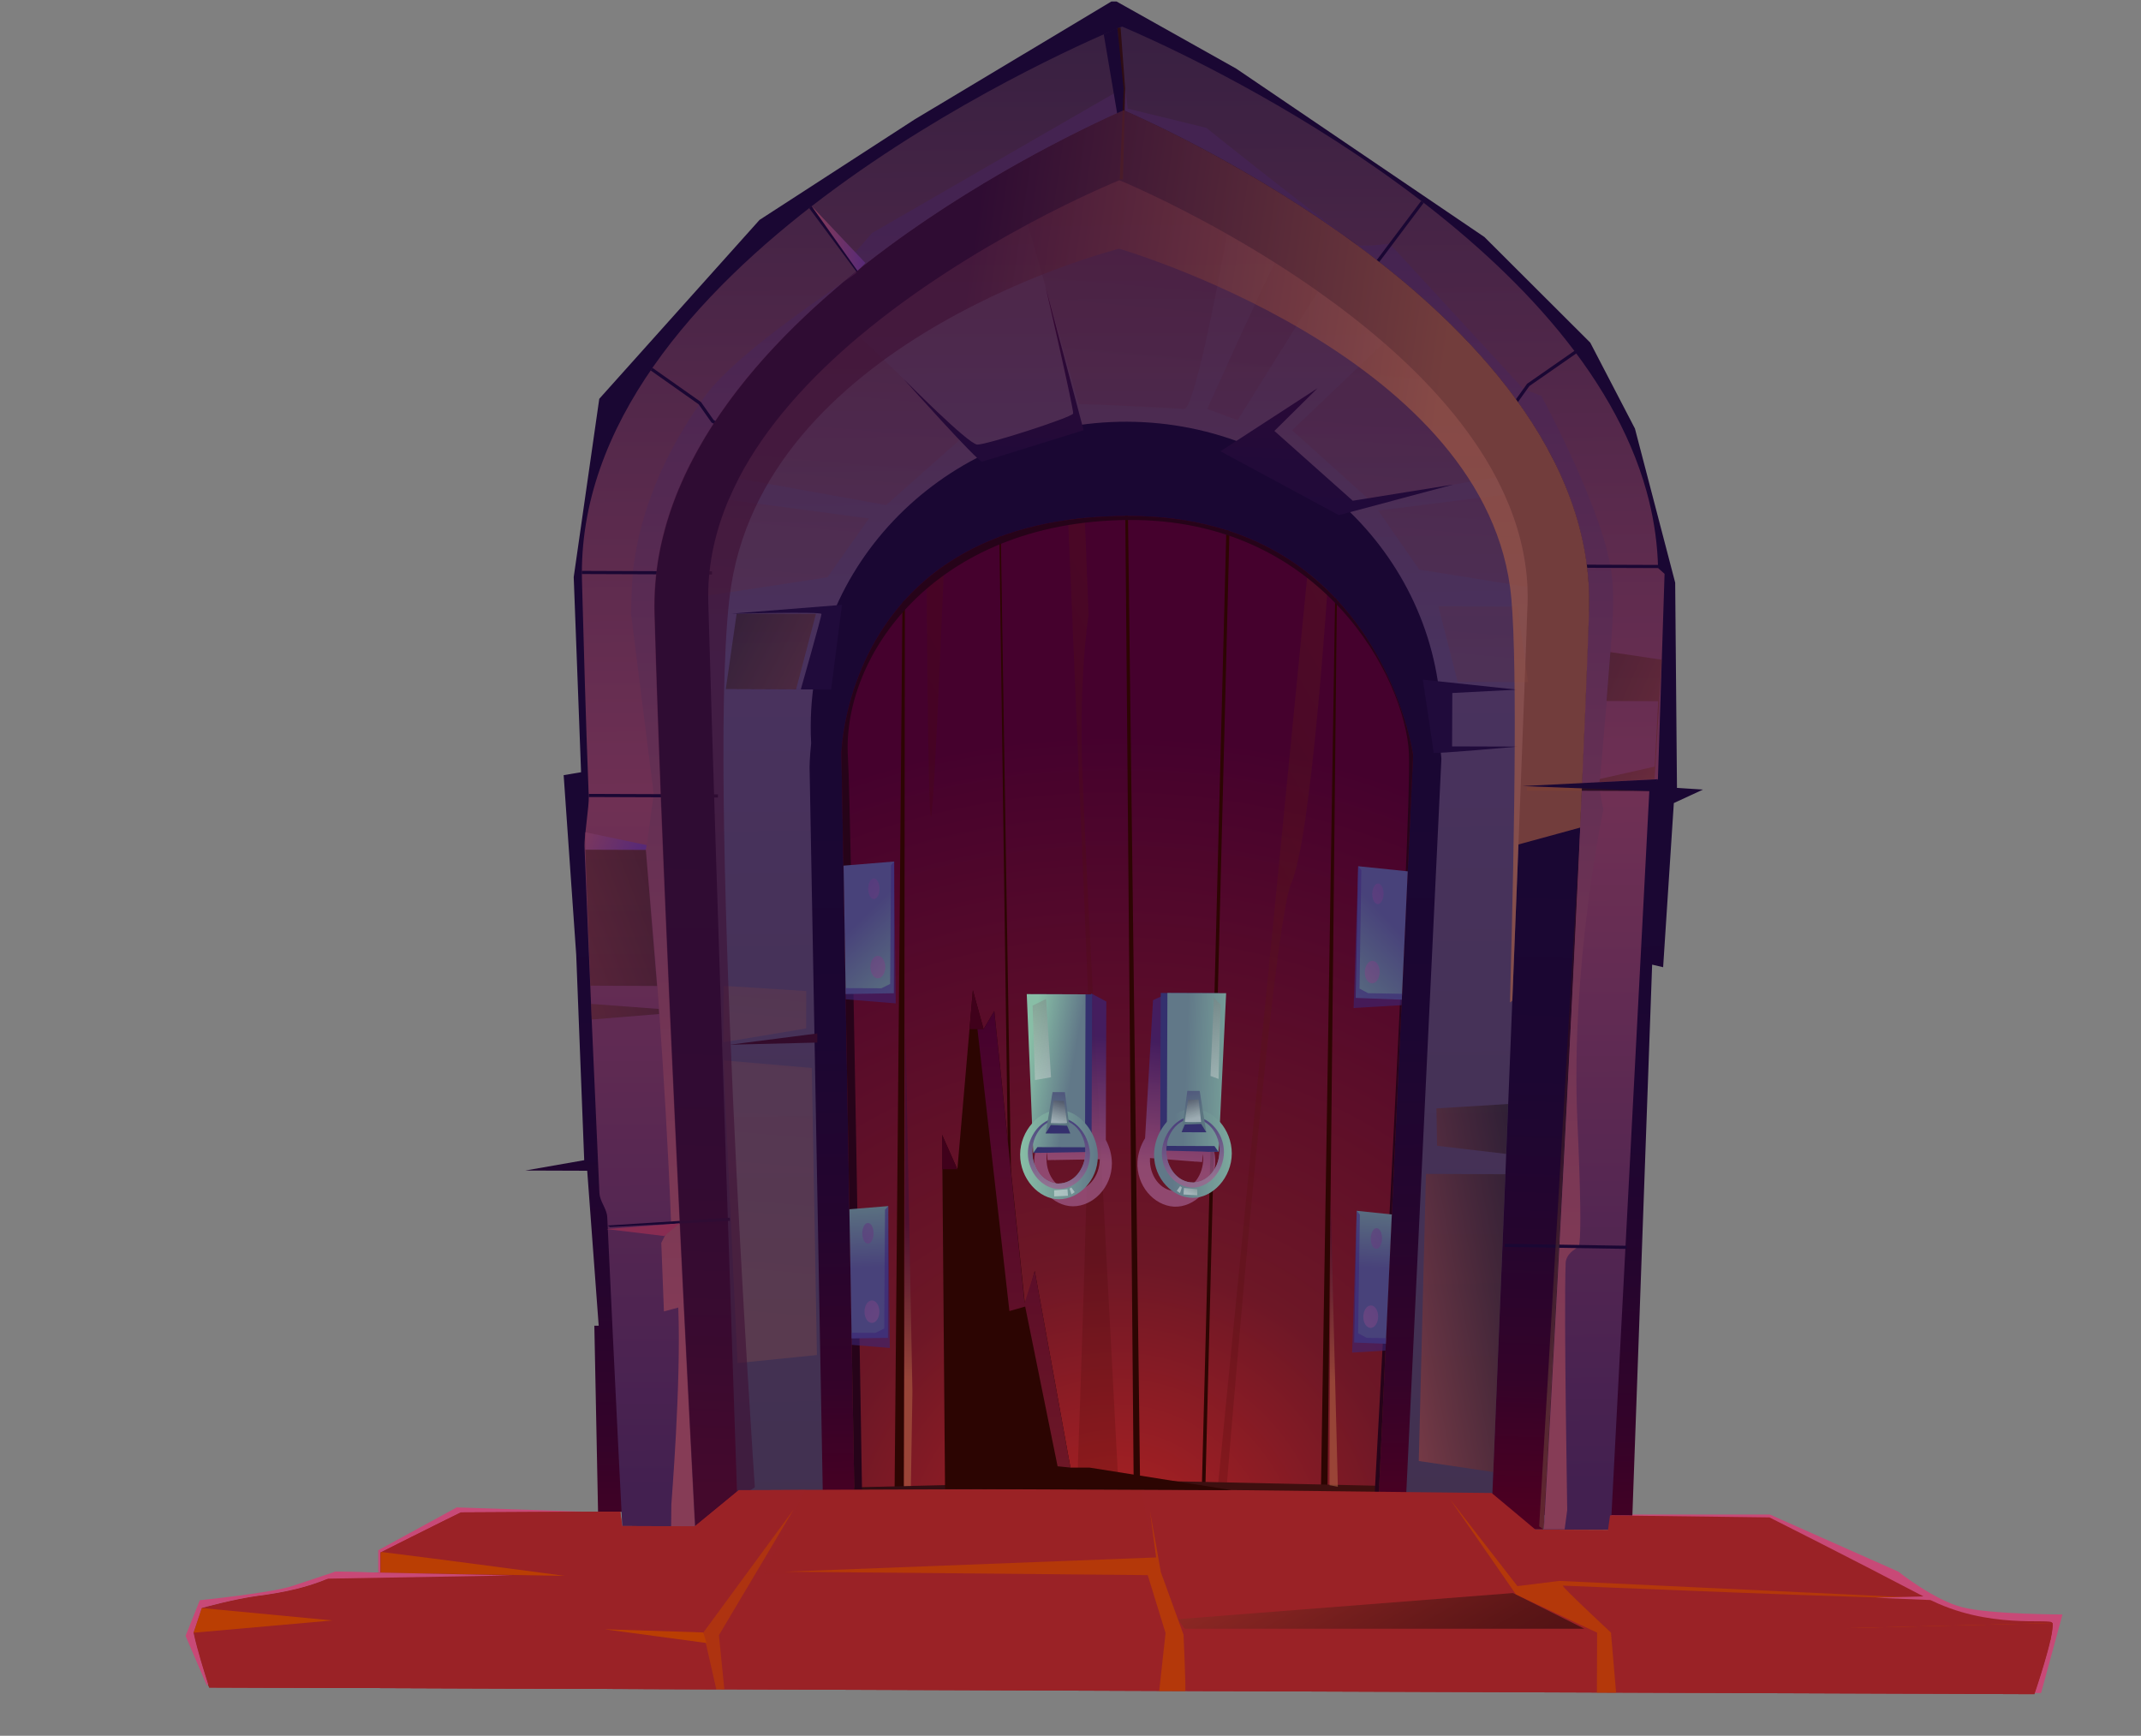<?xml version="1.0" encoding="UTF-8"?>
<svg xmlns="http://www.w3.org/2000/svg" xmlns:xlink="http://www.w3.org/1999/xlink" viewBox="0 0 300 243.21">
  <rect x="0" y="0" width="300" height="243.21" fill="#808080" stroke="none"/>
  <defs>
    <style>
      .cls-1 {
        fill: url(#_ÂÁ_Ï_ÌÌ_È_ËÂÌÚ_62-3);
      }

      .cls-1, .cls-2, .cls-3, .cls-4, .cls-5, .cls-6, .cls-7, .cls-8, .cls-9, .cls-10, .cls-11, .cls-12, .cls-13, .cls-14, .cls-15, .cls-16, .cls-17, .cls-18, .cls-19, .cls-20, .cls-21, .cls-22, .cls-23, .cls-24, .cls-25, .cls-26, .cls-27, .cls-28, .cls-29, .cls-30, .cls-31, .cls-32, .cls-33, .cls-34, .cls-35, .cls-36, .cls-37, .cls-38, .cls-39, .cls-40, .cls-41, .cls-42, .cls-43, .cls-44, .cls-45, .cls-46, .cls-47, .cls-48, .cls-49, .cls-50, .cls-51, .cls-52, .cls-53, .cls-54, .cls-55, .cls-56, .cls-57, .cls-58, .cls-59, .cls-60, .cls-61, .cls-62, .cls-63, .cls-64, .cls-65, .cls-66, .cls-67, .cls-68, .cls-69, .cls-70, .cls-71, .cls-72, .cls-73, .cls-74, .cls-75, .cls-76, .cls-77, .cls-78, .cls-79, .cls-80, .cls-81, .cls-82, .cls-83, .cls-84, .cls-85, .cls-86, .cls-87, .cls-88, .cls-89, .cls-90 {
        stroke-width: 0px;
      }

      .cls-2 {
        fill: url(#_ÂÁ_Ï_ÌÌ_È_ËÂÌÚ_681);
      }

      .cls-2, .cls-4, .cls-7, .cls-8, .cls-10, .cls-11, .cls-12, .cls-14, .cls-15, .cls-17, .cls-27, .cls-31, .cls-39, .cls-42, .cls-43, .cls-44, .cls-48, .cls-49, .cls-55, .cls-56, .cls-57, .cls-58, .cls-62, .cls-65, .cls-67, .cls-69, .cls-73, .cls-75, .cls-78, .cls-80, .cls-85, .cls-86, .cls-88, .cls-89 {
        mix-blend-mode: multiply;
      }

      .cls-2, .cls-7, .cls-14, .cls-17, .cls-42, .cls-43, .cls-44, .cls-49, .cls-55, .cls-80, .cls-86, .cls-88 {
        opacity: .2;
      }

      .cls-3 {
        fill: url(#_ÂÁ_Ï_ÌÌ_È_ËÂÌÚ_928-4);
      }

      .cls-4 {
        fill: url(#_ÂÁ_Ï_ÌÌ_È_ËÂÌÚ_681-10);
      }

      .cls-4, .cls-8, .cls-11, .cls-12, .cls-15, .cls-31, .cls-39, .cls-48, .cls-56, .cls-57, .cls-58, .cls-62, .cls-65, .cls-67, .cls-69, .cls-75, .cls-76 {
        opacity: .6;
      }

      .cls-5 {
        fill: url(#_ÂÁ_Ï_ÌÌ_È_ËÂÌÚ_733);
      }

      .cls-6 {
        fill: url(#_ÂÁ_Ï_ÌÌ_È_ËÂÌÚ_50);
      }

      .cls-7 {
        fill: url(#_ÂÁ_Ï_ÌÌ_È_ËÂÌÚ_681-7);
      }

      .cls-8 {
        fill: url(#_ÂÁ_Ï_ÌÌ_È_ËÂÌÚ_53-9);
      }

      .cls-9 {
        fill: #882c52;
      }

      .cls-10 {
        fill: url(#_ÂÁ_Ï_ÌÌ_È_ËÂÌÚ_24);
      }

      .cls-10, .cls-22, .cls-26, .cls-30, .cls-33, .cls-41, .cls-51, .cls-54, .cls-59, .cls-66, .cls-72, .cls-81, .cls-82, .cls-87 {
        opacity: .4;
      }

      .cls-11 {
        fill: url(#_ÂÁ_Ï_ÌÌ_È_ËÂÌÚ_53-8);
      }

      .cls-12 {
        fill: url(#_ÂÁ_Ï_ÌÌ_È_ËÂÌÚ_53-10);
      }

      .cls-13 {
        fill: #2e0d14;
      }

      .cls-14 {
        fill: url(#_ÂÁ_Ï_ÌÌ_È_ËÂÌÚ_681-9);
      }

      .cls-15 {
        fill: url(#_ÂÁ_Ï_ÌÌ_È_ËÂÌÚ_53);
      }

      .cls-16, .cls-36 {
        fill: #2c0502;
      }

      .cls-16, .cls-47, .cls-52 {
        fill-rule: evenodd;
      }

      .cls-17 {
        fill: url(#_ÂÁ_Ï_ÌÌ_È_ËÂÌÚ_37-3);
      }

      .cls-18 {
        fill: url(#_ÂÁ_Ï_ÌÌ_È_ËÂÌÚ_935-3);
      }

      .cls-19 {
        fill: url(#_ÂÁ_Ï_ÌÌ_È_ËÂÌÚ_59);
      }

      .cls-20 {
        fill: url(#_ÂÁ_Ï_ÌÌ_È_ËÂÌÚ_55);
      }

      .cls-21, .cls-27, .cls-48 {
        fill: #ba3e03;
      }

      .cls-22 {
        fill: url(#_ÂÁ_Ï_ÌÌ_È_ËÂÌÚ_828-2);
      }

      .cls-22, .cls-26, .cls-30, .cls-32, .cls-33, .cls-41, .cls-50, .cls-51, .cls-54, .cls-59, .cls-66, .cls-72, .cls-76, .cls-81, .cls-82, .cls-87 {
        mix-blend-mode: screen;
      }

      .cls-23 {
        fill: url(#_ÂÁ_Ï_ÌÌ_È_ËÂÌÚ_84);
      }

      .cls-24 {
        fill: url(#_ÂÁ_Ï_ÌÌ_È_ËÂÌÚ_928);
      }

      .cls-25 {
        fill: url(#_ÂÁ_Ï_ÌÌ_È_ËÂÌÚ_50-2);
      }

      .cls-91 {
        clip-path: url(#clippath-2);
      }

      .cls-26 {
        fill: url(#_ÂÁ_Ï_ÌÌ_È_ËÂÌÚ_36);
      }

      .cls-92 {
        isolation: isolate;
      }

      .cls-27 {
        opacity: .8;
      }

      .cls-28 {
        fill: #3e1d26;
      }

      .cls-29 {
        fill: url(#_ÂÁ_Ï_ÌÌ_È_ËÂÌÚ_928-3);
      }

      .cls-30 {
        fill: url(#_ÂÁ_Ï_ÌÌ_È_ËÂÌÚ_36-8);
      }

      .cls-31 {
        fill: url(#_ÂÁ_Ï_ÌÌ_È_ËÂÌÚ_53-4);
      }

      .cls-32 {
        fill: url(#_ÂÁ_Ï_ÌÌ_È_ËÂÌÚ_828-6);
      }

      .cls-32, .cls-50 {
        opacity: .47;
      }

      .cls-33 {
        fill: url(#_ÂÁ_Ï_ÌÌ_È_ËÂÌÚ_828-3);
      }

      .cls-34 {
        fill: #c84977;
      }

      .cls-35 {
        fill: none;
      }

      .cls-37, .cls-50 {
        fill: #9a2226;
      }

      .cls-38 {
        fill: url(#_ÂÁ_Ï_ÌÌ_È_ËÂÌÚ_50-3);
      }

      .cls-39 {
        fill: url(#_ÂÁ_Ï_ÌÌ_È_ËÂÌÚ_53-7);
      }

      .cls-40 {
        fill: url(#_ÂÁ_Ï_ÌÌ_È_ËÂÌÚ_745);
      }

      .cls-41 {
        fill: url(#_ÂÁ_Ï_ÌÌ_È_ËÂÌÚ_36-2);
      }

      .cls-42 {
        fill: url(#_ÂÁ_Ï_ÌÌ_È_ËÂÌÚ_681-5);
      }

      .cls-43 {
        fill: url(#_ÂÁ_Ï_ÌÌ_È_ËÂÌÚ_37);
      }

      .cls-44 {
        fill: url(#_ÂÁ_Ï_ÌÌ_È_ËÂÌÚ_681-4);
      }

      .cls-45 {
        fill: url(#_ÂÁ_Ï_ÌÌ_È_ËÂÌÚ_55-2);
      }

      .cls-46 {
        fill: url(#_ÂÁ_Ï_ÌÌ_È_ËÂÌÚ_928-2);
      }

      .cls-47 {
        fill: url(#linear-gradient);
      }

      .cls-49 {
        fill: url(#_ÂÁ_Ï_ÌÌ_È_ËÂÌÚ_681-3);
      }

      .cls-51 {
        fill: url(#_ÂÁ_Ï_ÌÌ_È_ËÂÌÚ_36-3);
      }

      .cls-52 {
        fill: #40011b;
      }

      .cls-53 {
        fill: url(#_ÂÁ_Ï_ÌÌ_È_ËÂÌÚ_935);
      }

      .cls-54 {
        fill: url(#_ÂÁ_Ï_ÌÌ_È_ËÂÌÚ_828-4);
      }

      .cls-55 {
        fill: url(#_ÂÁ_Ï_ÌÌ_È_ËÂÌÚ_681-8);
      }

      .cls-56 {
        fill: url(#_ÂÁ_Ï_ÌÌ_È_ËÂÌÚ_681-11);
      }

      .cls-57 {
        fill: url(#_ÂÁ_Ï_ÌÌ_È_ËÂÌÚ_53-3);
      }

      .cls-93 {
        clip-path: url(#clippath);
      }

      .cls-58 {
        fill: url(#_ÂÁ_Ï_ÌÌ_È_ËÂÌÚ_53-12);
      }

      .cls-59 {
        fill: url(#_ÂÁ_Ï_ÌÌ_È_ËÂÌÚ_828-5);
      }

      .cls-60 {
        fill: url(#_ÂÁ_Ï_ÌÌ_È_ËÂÌÚ_935-4);
      }

      .cls-61 {
        fill: #260319;
      }

      .cls-62 {
        fill: url(#_ÂÁ_Ï_ÌÌ_È_ËÂÌÚ_681-12);
      }

      .cls-63 {
        fill: #1a0733;
      }

      .cls-64 {
        fill: url(#_ÂÁ_Ï_ÌÌ_È_ËÂÌÚ_935-2);
      }

      .cls-65 {
        fill: url(#_ÂÁ_Ï_ÌÌ_È_ËÂÌÚ_53-2);
      }

      .cls-66 {
        fill: url(#_ÂÁ_Ï_ÌÌ_È_ËÂÌÚ_36-7);
      }

      .cls-67 {
        fill: url(#_ÂÁ_Ï_ÌÌ_È_ËÂÌÚ_53-6);
      }

      .cls-68 {
        fill: #34306e;
      }

      .cls-69 {
        fill: url(#_ÂÁ_Ï_ÌÌ_È_ËÂÌÚ_53-5);
      }

      .cls-70 {
        fill: #290d24;
      }

      .cls-71 {
        fill: url(#_ÂÁ_Ï_ÌÌ_È_ËÂÌÚ_62);
      }

      .cls-72 {
        fill: url(#_ÂÁ_Ï_ÌÌ_È_ËÂÌÚ_828);
      }

      .cls-73 {
        fill: url(#_ÂÁ_Ï_ÌÌ_È_ËÂÌÚ_53-16);
      }

      .cls-73, .cls-78, .cls-85, .cls-89 {
        opacity: .7;
      }

      .cls-74 {
        fill: url(#_ÂÁ_Ï_ÌÌ_È_ËÂÌÚ_50-4);
      }

      .cls-75 {
        fill: url(#_ÂÁ_Ï_ÌÌ_È_ËÂÌÚ_53-11);
      }

      .cls-76 {
        fill: url(#_ÂÁ_Ï_ÌÌ_È_ËÂÌÚ_14);
      }

      .cls-77 {
        fill: url(#_ÂÁ_Ï_ÌÌ_È_ËÂÌÚ_916);
      }

      .cls-78 {
        fill: url(#_ÂÁ_Ï_ÌÌ_È_ËÂÌÚ_53-13);
      }

      .cls-79 {
        fill: url(#_ÂÁ_Ï_ÌÌ_È_ËÂÌÚ_35);
      }

      .cls-80 {
        fill: url(#_ÂÁ_Ï_ÌÌ_È_ËÂÌÚ_681-2);
      }

      .cls-81 {
        fill: url(#_ÂÁ_Ï_ÌÌ_È_ËÂÌÚ_36-5);
      }

      .cls-82 {
        fill: url(#_ÂÁ_Ï_ÌÌ_È_ËÂÌÚ_36-6);
      }

      .cls-83 {
        fill: #330b2b;
      }

      .cls-84 {
        fill: url(#_ÂÁ_Ï_ÌÌ_È_ËÂÌÚ_62-2);
      }

      .cls-85 {
        fill: url(#_ÂÁ_Ï_ÌÌ_È_ËÂÌÚ_53-15);
      }

      .cls-86 {
        fill: url(#_ÂÁ_Ï_ÌÌ_È_ËÂÌÚ_681-6);
      }

      .cls-87 {
        fill: url(#_ÂÁ_Ï_ÌÌ_È_ËÂÌÚ_36-4);
      }

      .cls-88 {
        fill: url(#_ÂÁ_Ï_ÌÌ_È_ËÂÌÚ_37-2);
      }

      .cls-89 {
        fill: url(#_ÂÁ_Ï_ÌÌ_È_ËÂÌÚ_53-14);
      }

      .cls-90 {
        fill: url(#_ÂÁ_Ï_ÌÌ_È_ËÂÌÚ_733-2);
      }
    </style>
    <clipPath id="clippath">
      <rect class="cls-35" y=".21" width="300" height="243"/>
    </clipPath>
    <linearGradient id="_ÂÁ_Ï_ÌÌ_È_ËÂÌÚ_62" data-name="¡ÂÁ˚ÏˇÌÌ˚È „‡‰ËÂÌÚ 62" x1="156.88" y1="224.14" x2="155.2" y2="34.94" gradientUnits="userSpaceOnUse">
      <stop offset="0" stop-color="#4e0021"/>
      <stop offset=".02" stop-color="#4a0022"/>
      <stop offset=".12" stop-color="#340329"/>
      <stop offset=".24" stop-color="#25052e"/>
      <stop offset=".38" stop-color="#1c0632"/>
      <stop offset=".58" stop-color="#1a0733"/>
    </linearGradient>
    <linearGradient id="_ÂÁ_Ï_ÌÌ_È_ËÂÌÚ_62-2" data-name="¡ÂÁ˚ÏˇÌÌ˚È „‡‰ËÂÌÚ 62" x1="152.86" y1="210.73" x2="158.48" y2="46.81" xlink:href="#_ÂÁ_Ï_ÌÌ_È_ËÂÌÚ_62"/>
    <linearGradient id="_ÂÁ_Ï_ÌÌ_È_ËÂÌÚ_84" data-name="¡ÂÁ˚ÏˇÌÌ˚È „‡‰ËÂÌÚ 84" x1="157" y1="4.08" x2="158.02" y2="208.33" gradientUnits="userSpaceOnUse">
      <stop offset="0" stop-color="#382041"/>
      <stop offset=".53" stop-color="#6f3054"/>
      <stop offset="1" stop-color="#432050"/>
    </linearGradient>
    <linearGradient id="_ÂÁ_Ï_ÌÌ_È_ËÂÌÚ_916" data-name="¡ÂÁ˚ÏˇÌÌ˚È „‡‰ËÂÌÚ 916" x1="157.19" y1="192.3" x2="157.19" y2="31.96" gradientUnits="userSpaceOnUse">
      <stop offset="0" stop-color="#863c56"/>
      <stop offset="1" stop-color="#442351"/>
    </linearGradient>
    <linearGradient id="_ÂÁ_Ï_ÌÌ_È_ËÂÌÚ_745" data-name="¡ÂÁ˚ÏˇÌÌ˚È „‡‰ËÂÌÚ 745" x1="157.45" y1="220.09" x2="156.08" y2="-8.34" gradientUnits="userSpaceOnUse">
      <stop offset="0" stop-color="#41314f"/>
      <stop offset=".56" stop-color="#49325e"/>
      <stop offset="1" stop-color="#521d37"/>
    </linearGradient>
    <linearGradient id="_ÂÁ_Ï_ÌÌ_È_ËÂÌÚ_62-3" data-name="¡ÂÁ˚ÏˇÌÌ˚È „‡‰ËÂÌÚ 62" x1="159.54" y1="215.86" x2="156.47" y2="29.65" xlink:href="#_ÂÁ_Ï_ÌÌ_È_ËÂÌÚ_62"/>
    <linearGradient id="_ÂÁ_Ï_ÌÌ_È_ËÂÌÚ_733" data-name="¡ÂÁ˚ÏˇÌÌ˚È „‡‰ËÂÌÚ 733" x1="79.81" y1="115.85" x2="89.45" y2="120.12" gradientUnits="userSpaceOnUse">
      <stop offset="0" stop-color="#863c56"/>
      <stop offset="1" stop-color="#572977"/>
    </linearGradient>
    <linearGradient id="_ÂÁ_Ï_ÌÌ_È_ËÂÌÚ_733-2" data-name="¡ÂÁ˚ÏˇÌÌ˚È „‡‰ËÂÌÚ 733" x1="113.74" y1="33.43" x2="121.26" y2="33.43" xlink:href="#_ÂÁ_Ï_ÌÌ_È_ËÂÌÚ_733"/>
    <linearGradient id="_ÂÁ_Ï_ÌÌ_È_ËÂÌÚ_828" data-name="¡ÂÁ˚ÏˇÌÌ˚È „‡‰ËÂÌÚ 828" x1="37.81" y1="149.52" x2="100.36" y2="125.52" gradientUnits="userSpaceOnUse">
      <stop offset=".01" stop-color="#ff5e45"/>
      <stop offset=".37" stop-color="#973829"/>
      <stop offset=".68" stop-color="#461913"/>
      <stop offset=".89" stop-color="#130705"/>
      <stop offset="1" stop-color="#000"/>
    </linearGradient>
    <linearGradient id="_ÂÁ_Ï_ÌÌ_È_ËÂÌÚ_828-2" data-name="¡ÂÁ˚ÏˇÌÌ˚È „‡‰ËÂÌÚ 828" x1="271.05" y1="119.76" x2="206.88" y2="91.51" xlink:href="#_ÂÁ_Ï_ÌÌ_È_ËÂÌÚ_828"/>
    <linearGradient id="_ÂÁ_Ï_ÌÌ_È_ËÂÌÚ_681" data-name="¡ÂÁ˚ÏˇÌÌ˚È „‡‰ËÂÌÚ 681" x1="116.89" y1="31.54" x2="103.36" y2="184.22" gradientUnits="userSpaceOnUse">
      <stop offset="0" stop-color="#3e0f33"/>
      <stop offset="1" stop-color="#ad6043"/>
    </linearGradient>
    <linearGradient id="_ÂÁ_Ï_ÌÌ_È_ËÂÌÚ_681-2" data-name="¡ÂÁ˚ÏˇÌÌ˚È „‡‰ËÂÌÚ 681" x1="120.09" y1="31.82" x2="106.56" y2="184.51" xlink:href="#_ÂÁ_Ï_ÌÌ_È_ËÂÌÚ_681"/>
    <linearGradient id="_ÂÁ_Ï_ÌÌ_È_ËÂÌÚ_828-3" data-name="¡ÂÁ˚ÏˇÌÌ˚È „‡‰ËÂÌÚ 828" x1="183.19" y1="162.94" x2="214.85" y2="156.82" xlink:href="#_ÂÁ_Ï_ÌÌ_È_ËÂÌÚ_828"/>
    <linearGradient id="_ÂÁ_Ï_ÌÌ_È_ËÂÌÚ_828-4" data-name="¡ÂÁ˚ÏˇÌÌ˚È „‡‰ËÂÌÚ 828" x1="188.15" y1="188.53" x2="219.81" y2="182.4" xlink:href="#_ÂÁ_Ï_ÌÌ_È_ËÂÌÚ_828"/>
    <linearGradient id="_ÂÁ_Ï_ÌÌ_È_ËÂÌÚ_681-3" data-name="¡ÂÁ˚ÏˇÌÌ˚È „‡‰ËÂÌÚ 681" x1="114.56" y1="31.33" x2="101.03" y2="184.02" xlink:href="#_ÂÁ_Ï_ÌÌ_È_ËÂÌÚ_681"/>
    <linearGradient id="_ÂÁ_Ï_ÌÌ_È_ËÂÌÚ_828-5" data-name="¡ÂÁ˚ÏˇÌÌ˚È „‡‰ËÂÌÚ 828" x1="145.98" y1="110.94" x2="95.17" y2="84.64" xlink:href="#_ÂÁ_Ï_ÌÌ_È_ËÂÌÚ_828"/>
    <linearGradient id="_ÂÁ_Ï_ÌÌ_È_ËÂÌÚ_681-4" data-name="¡ÂÁ˚ÏˇÌÌ˚È „‡‰ËÂÌÚ 681" x1="122.07" y1="32" x2="108.54" y2="184.68" xlink:href="#_ÂÁ_Ï_ÌÌ_È_ËÂÌÚ_681"/>
    <linearGradient id="_ÂÁ_Ï_ÌÌ_È_ËÂÌÚ_681-5" data-name="¡ÂÁ˚ÏˇÌÌ˚È „‡‰ËÂÌÚ 681" x1="206.88" y1="39.52" x2="193.35" y2="192.2" xlink:href="#_ÂÁ_Ï_ÌÌ_È_ËÂÌÚ_681"/>
    <linearGradient id="_ÂÁ_Ï_ÌÌ_È_ËÂÌÚ_681-6" data-name="¡ÂÁ˚ÏˇÌÌ˚È „‡‰ËÂÌÚ 681" x1="212.28" y1="40" x2="198.75" y2="192.68" xlink:href="#_ÂÁ_Ï_ÌÌ_È_ËÂÌÚ_681"/>
    <linearGradient id="_ÂÁ_Ï_ÌÌ_È_ËÂÌÚ_681-7" data-name="¡ÂÁ˚ÏˇÌÌ˚È „‡‰ËÂÌÚ 681" x1="197.54" y1="38.69" x2="184" y2="191.37" xlink:href="#_ÂÁ_Ï_ÌÌ_È_ËÂÌÚ_681"/>
    <linearGradient id="_ÂÁ_Ï_ÌÌ_È_ËÂÌÚ_681-8" data-name="¡ÂÁ˚ÏˇÌÌ˚È „‡‰ËÂÌÚ 681" x1="157.72" y1="35.16" x2="144.19" y2="187.84" xlink:href="#_ÂÁ_Ï_ÌÌ_È_ËÂÌÚ_681"/>
    <linearGradient id="_ÂÁ_Ï_ÌÌ_È_ËÂÌÚ_681-9" data-name="¡ÂÁ˚ÏˇÌÌ˚È „‡‰ËÂÌÚ 681" x1="177.99" y1="36.96" x2="164.46" y2="189.64" xlink:href="#_ÂÁ_Ï_ÌÌ_È_ËÂÌÚ_681"/>
    <clipPath id="clippath-2">
      <path class="cls-35" d="M193.03,213.33l-73.25-.28-1.88-107.52s.69-33.39,40.43-33.24c35.01.13,39.68,33.52,39.68,33.52l-4.99,107.53Z"/>
    </clipPath>
    <radialGradient id="_ÂÁ_Ï_ÌÌ_È_ËÂÌÚ_59" data-name="¡ÂÁ˚ÏˇÌÌ˚È „‡‰ËÂÌÚ 59" cx="156.22" cy="219.08" fx="156.22" fy="219.08" r="117.61" gradientUnits="userSpaceOnUse">
      <stop offset=".02" stop-color="#b02222"/>
      <stop offset=".36" stop-color="#6d1726"/>
      <stop offset=".99" stop-color="#45012d"/>
    </radialGradient>
    <linearGradient id="_ÂÁ_Ï_ÌÌ_È_ËÂÌÚ_37" data-name="¡ÂÁ˚ÏˇÌÌ˚È „‡‰ËÂÌÚ 37" x1="151.22" y1="160.99" x2="277.2" y2="89.43" gradientTransform="translate(.31 -.35) rotate(.21)" gradientUnits="userSpaceOnUse">
      <stop offset="0" stop-color="#420300"/>
      <stop offset="1" stop-color="#a26320"/>
    </linearGradient>
    <linearGradient id="_ÂÁ_Ï_ÌÌ_È_ËÂÌÚ_37-2" data-name="¡ÂÁ˚ÏˇÌÌ˚È „‡‰ËÂÌÚ 37" x1="142.91" y1="146.36" x2="268.89" y2="74.8" xlink:href="#_ÂÁ_Ï_ÌÌ_È_ËÂÌÚ_37"/>
    <linearGradient id="_ÂÁ_Ï_ÌÌ_È_ËÂÌÚ_37-3" data-name="¡ÂÁ˚ÏˇÌÌ˚È „‡‰ËÂÌÚ 37" x1="118.65" y1="103.66" x2="244.63" y2="32.09" xlink:href="#_ÂÁ_Ï_ÌÌ_È_ËÂÌÚ_37"/>
    <linearGradient id="_ÂÁ_Ï_ÌÌ_È_ËÂÌÚ_681-10" data-name="¡ÂÁ˚ÏˇÌÌ˚È „‡‰ËÂÌÚ 681" x1="127.24" y1="171.36" x2="127.24" y2="193.32" xlink:href="#_ÂÁ_Ï_ÌÌ_È_ËÂÌÚ_681"/>
    <linearGradient id="_ÂÁ_Ï_ÌÌ_È_ËÂÌÚ_35" data-name="¡ÂÁ˚ÏˇÌÌ˚È „‡‰ËÂÌÚ 35" x1="157.14" y1="212.13" x2="154.16" y2="199.11" gradientTransform="translate(.31 -.35) rotate(.21)" gradientUnits="userSpaceOnUse">
      <stop offset="0" stop-color="#3e0f0f"/>
      <stop offset="1" stop-color="#2e0d14"/>
    </linearGradient>
    <linearGradient id="_ÂÁ_Ï_ÌÌ_È_ËÂÌÚ_50" data-name="¡ÂÁ˚ÏˇÌÌ˚È „‡‰ËÂÌÚ 50" x1="128.95" y1="137.27" x2="120.65" y2="128.72" gradientUnits="userSpaceOnUse">
      <stop offset="0" stop-color="#5c7581"/>
      <stop offset="1" stop-color="#48427a"/>
    </linearGradient>
    <linearGradient id="_ÂÁ_Ï_ÌÌ_È_ËÂÌÚ_53" data-name="¡ÂÁ˚ÏˇÌÌ˚È „‡‰ËÂÌÚ 53" x1="111.24" y1="116.47" x2="140.79" y2="137.17" gradientTransform="translate(.31 -.35) rotate(.21)" gradientUnits="userSpaceOnUse">
      <stop offset="0" stop-color="#3a2475"/>
      <stop offset="1" stop-color="#a15e8e"/>
    </linearGradient>
    <linearGradient id="_ÂÁ_Ï_ÌÌ_È_ËÂÌÚ_53-2" data-name="¡ÂÁ˚ÏˇÌÌ˚È „‡‰ËÂÌÚ 53" x1="106.28" y1="123.55" x2="135.83" y2="144.25" xlink:href="#_ÂÁ_Ï_ÌÌ_È_ËÂÌÚ_53"/>
    <linearGradient id="_ÂÁ_Ï_ÌÌ_È_ËÂÌÚ_53-3" data-name="¡ÂÁ˚ÏˇÌÌ˚È „‡‰ËÂÌÚ 53" x1="128.98" y1="138.31" x2="132.4" y2="142.3" xlink:href="#_ÂÁ_Ï_ÌÌ_È_ËÂÌÚ_53"/>
    <linearGradient id="_ÂÁ_Ï_ÌÌ_È_ËÂÌÚ_50-2" data-name="¡ÂÁ˚ÏˇÌÌ˚È „‡‰ËÂÌÚ 50" x1="120.98" y1="168.25" x2="121.39" y2="177.53" gradientTransform="translate(.31 -.35) rotate(.21)" xlink:href="#_ÂÁ_Ï_ÌÌ_È_ËÂÌÚ_50"/>
    <linearGradient id="_ÂÁ_Ï_ÌÌ_È_ËÂÌÚ_53-4" data-name="¡ÂÁ˚ÏˇÌÌ˚È „‡‰ËÂÌÚ 53" x1="110.59" y1="164.75" x2="140.15" y2="185.45" xlink:href="#_ÂÁ_Ï_ÌÌ_È_ËÂÌÚ_53"/>
    <linearGradient id="_ÂÁ_Ï_ÌÌ_È_ËÂÌÚ_53-5" data-name="¡ÂÁ˚ÏˇÌÌ˚È „‡‰ËÂÌÚ 53" x1="105.63" y1="171.83" x2="135.18" y2="192.54" xlink:href="#_ÂÁ_Ï_ÌÌ_È_ËÂÌÚ_53"/>
    <linearGradient id="_ÂÁ_Ï_ÌÌ_È_ËÂÌÚ_53-6" data-name="¡ÂÁ˚ÏˇÌÌ˚È „‡‰ËÂÌÚ 53" x1="128.33" y1="186.59" x2="131.76" y2="190.58" xlink:href="#_ÂÁ_Ï_ÌÌ_È_ËÂÌÚ_53"/>
    <linearGradient id="_ÂÁ_Ï_ÌÌ_È_ËÂÌÚ_50-3" data-name="¡ÂÁ˚ÏˇÌÌ˚È „‡‰ËÂÌÚ 50" x1="185.02" y1="138.77" x2="194.98" y2="129.33" xlink:href="#_ÂÁ_Ï_ÌÌ_È_ËÂÌÚ_50"/>
    <linearGradient id="_ÂÁ_Ï_ÌÌ_È_ËÂÌÚ_53-7" data-name="¡ÂÁ˚ÏˇÌÌ˚È „‡‰ËÂÌÚ 53" x1="-9375.44" y1="49.53" x2="-9345.89" y2="70.23" gradientTransform="translate(-9168.12 -97.97) rotate(-178.99) scale(1 -1)" xlink:href="#_ÂÁ_Ï_ÌÌ_È_ËÂÌÚ_53"/>
    <linearGradient id="_ÂÁ_Ï_ÌÌ_È_ËÂÌÚ_53-8" data-name="¡ÂÁ˚ÏˇÌÌ˚È „‡‰ËÂÌÚ 53" x1="-9380.4" y1="56.61" x2="-9350.85" y2="77.31" gradientTransform="translate(-9168.12 -97.97) rotate(-178.99) scale(1 -1)" xlink:href="#_ÂÁ_Ï_ÌÌ_È_ËÂÌÚ_53"/>
    <linearGradient id="_ÂÁ_Ï_ÌÌ_È_ËÂÌÚ_53-9" data-name="¡ÂÁ˚ÏˇÌÌ˚È „‡‰ËÂÌÚ 53" x1="-9357.71" y1="71.37" x2="-9354.28" y2="75.36" gradientTransform="translate(-9168.12 -97.97) rotate(-178.99) scale(1 -1)" xlink:href="#_ÂÁ_Ï_ÌÌ_È_ËÂÌÚ_53"/>
    <linearGradient id="_ÂÁ_Ï_ÌÌ_È_ËÂÌÚ_50-4" data-name="¡ÂÁ˚ÏˇÌÌ˚È „‡‰ËÂÌÚ 50" x1="-9365.7" y1="101.32" x2="-9365.3" y2="110.59" gradientTransform="translate(-9168.12 -97.97) rotate(-178.99) scale(1 -1)" xlink:href="#_ÂÁ_Ï_ÌÌ_È_ËÂÌÚ_50"/>
    <linearGradient id="_ÂÁ_Ï_ÌÌ_È_ËÂÌÚ_53-10" data-name="¡ÂÁ˚ÏˇÌÌ˚È „‡‰ËÂÌÚ 53" x1="-9376.09" y1="97.81" x2="-9346.53" y2="118.51" gradientTransform="translate(-9168.12 -97.97) rotate(-178.99) scale(1 -1)" xlink:href="#_ÂÁ_Ï_ÌÌ_È_ËÂÌÚ_53"/>
    <linearGradient id="_ÂÁ_Ï_ÌÌ_È_ËÂÌÚ_53-11" data-name="¡ÂÁ˚ÏˇÌÌ˚È „‡‰ËÂÌÚ 53" x1="-9381.05" y1="104.89" x2="-9351.5" y2="125.6" gradientTransform="translate(-9168.12 -97.97) rotate(-178.99) scale(1 -1)" xlink:href="#_ÂÁ_Ï_ÌÌ_È_ËÂÌÚ_53"/>
    <linearGradient id="_ÂÁ_Ï_ÌÌ_È_ËÂÌÚ_53-12" data-name="¡ÂÁ˚ÏˇÌÌ˚È „‡‰ËÂÌÚ 53" x1="-9358.35" y1="119.65" x2="-9354.93" y2="123.64" gradientTransform="translate(-9168.12 -97.97) rotate(-178.99) scale(1 -1)" xlink:href="#_ÂÁ_Ï_ÌÌ_È_ËÂÌÚ_53"/>
    <linearGradient id="_ÂÁ_Ï_ÌÌ_È_ËÂÌÚ_53-13" data-name="¡ÂÁ˚ÏˇÌÌ˚È „‡‰ËÂÌÚ 53" x1="166.44" y1="146.43" x2="164.71" y2="163.79" gradientTransform="matrix(1,0,0,1,0,0)" xlink:href="#_ÂÁ_Ï_ÌÌ_È_ËÂÌÚ_53"/>
    <linearGradient id="_ÂÁ_Ï_ÌÌ_È_ËÂÌÚ_53-14" data-name="¡ÂÁ˚ÏˇÌÌ˚È „‡‰ËÂÌÚ 53" x1="152.14" y1="145.01" x2="150.42" y2="162.37" gradientTransform="matrix(1,0,0,1,0,0)" xlink:href="#_ÂÁ_Ï_ÌÌ_È_ËÂÌÚ_53"/>
    <linearGradient id="_ÂÁ_Ï_ÌÌ_È_ËÂÌÚ_935" data-name="¡ÂÁ˚ÏˇÌÌ˚È „‡‰ËÂÌÚ 935" x1="143.74" y1="149.61" x2="150.12" y2="150.72" gradientUnits="userSpaceOnUse">
      <stop offset="0" stop-color="#88bea6"/>
      <stop offset="1" stop-color="#617888"/>
    </linearGradient>
    <linearGradient id="_ÂÁ_Ï_ÌÌ_È_ËÂÌÚ_935-2" data-name="¡ÂÁ˚ÏˇÌÌ˚È „‡‰ËÂÌÚ 935" x1="143.21" y1="161.58" x2="154.1" y2="161.58" gradientTransform="translate(.31 -.35) rotate(.21)" xlink:href="#_ÂÁ_Ï_ÌÌ_È_ËÂÌÚ_935"/>
    <linearGradient id="_ÂÁ_Ï_ÌÌ_È_ËÂÌÚ_53-15" data-name="¡ÂÁ˚ÏˇÌÌ˚È „‡‰ËÂÌÚ 53" x1="148.09" y1="157.65" x2="148.69" y2="166.42" gradientTransform="matrix(1,0,0,1,0,0)" xlink:href="#_ÂÁ_Ï_ÌÌ_È_ËÂÌÚ_53"/>
    <linearGradient id="_ÂÁ_Ï_ÌÌ_È_ËÂÌÚ_55" data-name="¡ÂÁ˚ÏˇÌÌ˚È „‡‰ËÂÌÚ 55" x1="150.52" y1="151" x2="148.79" y2="156.35" gradientTransform="translate(.31 -.35) rotate(.21)" gradientUnits="userSpaceOnUse">
      <stop offset="0" stop-color="#48427a"/>
      <stop offset="1" stop-color="#5c7581"/>
    </linearGradient>
    <linearGradient id="_ÂÁ_Ï_ÌÌ_È_ËÂÌÚ_36" data-name="¡ÂÁ˚ÏˇÌÌ˚È „‡‰ËÂÌÚ 36" x1="149.71" y1="152.87" x2="148.38" y2="157" gradientTransform="translate(.31 -.35) rotate(.21)" gradientUnits="userSpaceOnUse">
      <stop offset="0" stop-color="#000"/>
      <stop offset="1" stop-color="#fff"/>
    </linearGradient>
    <linearGradient id="_ÂÁ_Ï_ÌÌ_È_ËÂÌÚ_36-2" data-name="¡ÂÁ˚ÏˇÌÌ˚È „‡‰ËÂÌÚ 36" x1="140.76" y1="126.28" x2="148.54" y2="154.61" xlink:href="#_ÂÁ_Ï_ÌÌ_È_ËÂÌÚ_36"/>
    <linearGradient id="_ÂÁ_Ï_ÌÌ_È_ËÂÌÚ_36-3" data-name="¡ÂÁ˚ÏˇÌÌ˚È „‡‰ËÂÌÚ 36" x1="147.64" y1="162.68" x2="147.86" y2="163.67" gradientTransform="matrix(1,0,0,1,0,0)" xlink:href="#_ÂÁ_Ï_ÌÌ_È_ËÂÌÚ_36"/>
    <linearGradient id="_ÂÁ_Ï_ÌÌ_È_ËÂÌÚ_36-4" data-name="¡ÂÁ˚ÏˇÌÌ˚È „‡‰ËÂÌÚ 36" x1="149.22" y1="162.32" x2="149.44" y2="163.31" gradientTransform="matrix(1,0,0,1,0,0)" xlink:href="#_ÂÁ_Ï_ÌÌ_È_ËÂÌÚ_36"/>
    <linearGradient id="_ÂÁ_Ï_ÌÌ_È_ËÂÌÚ_935-3" data-name="¡ÂÁ˚ÏˇÌÌ˚È „‡‰ËÂÌÚ 935" x1="176.66" y1="150.45" x2="166.11" y2="150.11" xlink:href="#_ÂÁ_Ï_ÌÌ_È_ËÂÌÚ_935"/>
    <linearGradient id="_ÂÁ_Ï_ÌÌ_È_ËÂÌÚ_935-4" data-name="¡ÂÁ˚ÏˇÌÌ˚È „‡‰ËÂÌÚ 935" x1="176.24" y1="161.9" x2="164.43" y2="161.52" xlink:href="#_ÂÁ_Ï_ÌÌ_È_ËÂÌÚ_935"/>
    <linearGradient id="_ÂÁ_Ï_ÌÌ_È_ËÂÌÚ_53-16" data-name="¡ÂÁ˚ÏˇÌÌ˚È „‡‰ËÂÌÚ 53" x1="166.8" y1="156.38" x2="167.4" y2="165.15" gradientTransform="matrix(1,0,0,1,0,0)" xlink:href="#_ÂÁ_Ï_ÌÌ_È_ËÂÌÚ_53"/>
    <linearGradient id="_ÂÁ_Ï_ÌÌ_È_ËÂÌÚ_55-2" data-name="¡ÂÁ˚ÏˇÌÌ˚È „‡‰ËÂÌÚ 55" x1="-9729.46" y1="150.91" x2="-9731.19" y2="156.25" gradientTransform="translate(-9563.58 -35.88) rotate(-179.79) scale(1 -1)" xlink:href="#_ÂÁ_Ï_ÌÌ_È_ËÂÌÚ_55"/>
    <linearGradient id="_ÂÁ_Ï_ÌÌ_È_ËÂÌÚ_36-5" data-name="¡ÂÁ˚ÏˇÌÌ˚È „‡‰ËÂÌÚ 36" x1="-9730.27" y1="152.77" x2="-9731.6" y2="156.9" gradientTransform="translate(-9563.58 -35.88) rotate(-179.79) scale(1 -1)" xlink:href="#_ÂÁ_Ï_ÌÌ_È_ËÂÌÚ_36"/>
    <linearGradient id="_ÂÁ_Ï_ÌÌ_È_ËÂÌÚ_36-6" data-name="¡ÂÁ˚ÏˇÌÌ˚È „‡‰ËÂÌÚ 36" x1="-9751.15" y1="96.52" x2="-9743.37" y2="124.83" gradientTransform="translate(-9574.32 -63.86) rotate(-179.45) scale(1 -1)" xlink:href="#_ÂÁ_Ï_ÌÌ_È_ËÂÌÚ_36"/>
    <linearGradient id="_ÂÁ_Ï_ÌÌ_È_ËÂÌÚ_36-7" data-name="¡ÂÁ˚ÏˇÌÌ˚È „‡‰ËÂÌÚ 36" x1="-9732.7" y1="163.92" x2="-9730.71" y2="167.4" gradientTransform="translate(-9563.58 -35.88) rotate(-179.79) scale(1 -1)" xlink:href="#_ÂÁ_Ï_ÌÌ_È_ËÂÌÚ_36"/>
    <linearGradient id="_ÂÁ_Ï_ÌÌ_È_ËÂÌÚ_36-8" data-name="¡ÂÁ˚ÏˇÌÌ˚È „‡‰ËÂÌÚ 36" x1="-9731.44" y1="163.2" x2="-9729.44" y2="166.67" gradientTransform="translate(-9563.58 -35.88) rotate(-179.79) scale(1 -1)" xlink:href="#_ÂÁ_Ï_ÌÌ_È_ËÂÌÚ_36"/>
    <linearGradient id="_ÂÁ_Ï_ÌÌ_È_ËÂÌÚ_928" data-name="¡ÂÁ˚ÏˇÌÌ˚È „‡‰ËÂÌÚ 928" x1="140.46" y1="29.58" x2="136.54" y2="117.92" gradientUnits="userSpaceOnUse">
      <stop offset="0" stop-color="#560527"/>
      <stop offset=".02" stop-color="#500529"/>
      <stop offset=".13" stop-color="#3a0831"/>
      <stop offset=".24" stop-color="#2b0936"/>
      <stop offset=".38" stop-color="#220a39"/>
      <stop offset=".58" stop-color="#200b3b"/>
    </linearGradient>
    <linearGradient id="_ÂÁ_Ï_ÌÌ_È_ËÂÌÚ_928-2" data-name="¡ÂÁ˚ÏˇÌÌ˚È „‡‰ËÂÌÚ 928" x1="112.76" y1="28.35" x2="108.84" y2="116.69" xlink:href="#_ÂÁ_Ï_ÌÌ_È_ËÂÌÚ_928"/>
    <linearGradient id="_ÂÁ_Ï_ÌÌ_È_ËÂÌÚ_928-3" data-name="¡ÂÁ˚ÏˇÌÌ˚È „‡‰ËÂÌÚ 928" x1="209.01" y1="32.62" x2="205.1" y2="120.96" xlink:href="#_ÂÁ_Ï_ÌÌ_È_ËÂÌÚ_928"/>
    <linearGradient id="_ÂÁ_Ï_ÌÌ_È_ËÂÌÚ_928-4" data-name="¡ÂÁ˚ÏˇÌÌ˚È „‡‰ËÂÌÚ 928" x1="188.81" y1="31.72" x2="184.89" y2="120.06" xlink:href="#_ÂÁ_Ï_ÌÌ_È_ËÂÌÚ_928"/>
    <linearGradient id="_ÂÁ_Ï_ÌÌ_È_ËÂÌÚ_24" data-name="¡ÂÁ˚ÏˇÌÌ˚È „‡‰ËÂÌÚ 24" x1="217.14" y1="164.71" x2="221.72" y2="165.37" gradientTransform="translate(.31 -.35) rotate(.21)" gradientUnits="userSpaceOnUse">
      <stop offset="0" stop-color="#3e0f0f"/>
      <stop offset="1" stop-color="#7c6043"/>
    </linearGradient>
    <linearGradient id="_ÂÁ_Ï_ÌÌ_È_ËÂÌÚ_681-11" data-name="¡ÂÁ˚ÏˇÌÌ˚È „‡‰ËÂÌÚ 681" x1="124.72" y1="114.13" x2="191.58" y2="123.68" gradientTransform="translate(.31 -.35) rotate(.21)" xlink:href="#_ÂÁ_Ï_ÌÌ_È_ËÂÌÚ_681"/>
    <linearGradient id="_ÂÁ_Ï_ÌÌ_È_ËÂÌÚ_14" data-name="¡ÂÁ˚ÏˇÌÌ˚È „‡‰ËÂÌÚ 14" x1="221.42" y1="115.7" x2="221.62" y2="115.55" gradientTransform="translate(.31 -.35) rotate(.21)" gradientUnits="userSpaceOnUse">
      <stop offset="0" stop-color="#a07700"/>
      <stop offset="1" stop-color="#000"/>
    </linearGradient>
    <linearGradient id="_ÂÁ_Ï_ÌÌ_È_ËÂÌÚ_681-12" data-name="¡ÂÁ˚ÏˇÌÌ˚È „‡‰ËÂÌÚ 681" x1="186.87" y1="171.36" x2="186.87" y2="193.32" xlink:href="#_ÂÁ_Ï_ÌÌ_È_ËÂÌÚ_681"/>
    <linearGradient id="_ÂÁ_Ï_ÌÌ_È_ËÂÌÚ_828-6" data-name="¡ÂÁ˚ÏˇÌÌ˚È „‡‰ËÂÌÚ 828" x1="173.58" y1="192.16" x2="200.58" y2="240.05" xlink:href="#_ÂÁ_Ï_ÌÌ_È_ËÂÌÚ_828"/>
    <linearGradient id="linear-gradient" x1="143.47" y1="205.63" x2="143.47" y2="141.66" gradientUnits="userSpaceOnUse">
      <stop offset="0" stop-color="#6d1726"/>
      <stop offset=".99" stop-color="#45012d"/>
    </linearGradient>
  </defs>
  <g class="cls-92">
    <g id="Calque_2" data-name="Calque 2">
      <g id="porte">
        <g id="Layer_12" data-name="Layer 12">
          <g id="porte-2" data-name="porte">
            <g class="cls-93">
              <path class="cls-34" d="M224,212.21h24l18,8s5,4,9,5,14,1,14,1l-3,11-9.94.14-28.06-12.14-24-13Z"/>
              <polygon class="cls-34" points="53 220.21 53 217.21 64 211.21 82.28 211.83 54 221.21 53 220.21"/>
              <g>
                <polygon class="cls-71" points="83.8 211.82 83.28 185.75 83.89 185.75 82.28 164.04 73.59 164.01 81.86 162.56 80.74 133.78 78.98 108.61 81.42 108.2 80.39 80.86 83.97 55.88 106.43 30.81 128.15 16.74 156.08 0 173.21 9.61 208 33.21 222.83 48.01 229.09 60.05 234.73 81.64 234.98 110.4 238.63 110.63 234.54 112.52 233.04 135.52 231.5 135.16 228.73 212.35 221.33 212.32 83.8 211.82"/>
                <path class="cls-84" d="M222.67,85.63c-1.44,40.77-5.59,115.21-6.37,128.67l-118.92-.44c-.93-17.53-4.59-88.79-5.68-127.92-.61-21.96,17.42-40.01,32.66-51.29,14.65-10.84,29.61-17.69,33.1-19.22,3.48,1.52,18.33,8.27,32.89,19.03,15.18,11.22,33.1,29.2,32.33,51.16Z"/>
                <path class="cls-23" d="M233.24,80.43l-.93,28.75-1.18,1.2-5.44,103.96-9.38-.03c.79-13.46,4.93-87.91,6.37-128.68.77-21.97-17.15-39.95-32.33-51.16-14.56-10.76-29.4-17.51-32.89-19.03-3.49,1.53-18.45,8.38-33.1,19.22-15.23,11.28-33.27,29.33-32.66,51.29,1.09,39.13,4.75,110.39,5.68,127.92l-10.19-.04s-.95-18.54-2.1-43.27c-.06-1.25-1.04-2.16-1.1-3.44-.69-15.09-1.44-32.15-2.09-48.57-.05-1.19.65-5.69.6-6.87-.46-11.83-.67-20.27-.95-30.23-1.23-43.93,66.72-73.96,74.87-77.4.08-.03.16-.07.23-.1.37-.15.57-.23.57-.23,0,0,49.78,20.48,68.29,52.86,2.24,3.91,4.02,8,5.2,12.24.87,3.13,1.42,6.35,1.58,9.65.02.37.04,1.12.04,1.12l.93.83Z"/>
                <path class="cls-77" d="M225.9,81.17c-.04-.51-.1-1.04-.2-1.6-.02-.15-.05-.29-.08-.44-1.68-9.04-9.65-23.67-9.65-23.67l-2.07-.79-.43-.16h0s-18.48-20.08-18.48-20.08l-.34-.29s-3.97.57-4.63.08c-8.82-6.52-20.99-16.31-20.99-16.31l-11.01-2.69-.34-2.7-.22-.09-.22.09-.53.22s-.23.13-.62.35c-4.64,2.66-33.9,19.56-33.9,19.56l-2.32,2.68-.71.82-.14.16h-.01s1.02,1.9,1.02,1.9c-1.7,1.38-16.71,10.92-21.38,17.48-.15.21-.29.41-.43.61-.09.12-.17.24-.25.36,0,0,0,0,0,.01-5.06,7.36-8.12,14.86-9.16,22.38-.04.29-.08.61-.11.96-.01.14-.02.29-.04.44-.19,2.4-.24,5.53-.24,5.53l3.18,25.27-.06.44-.9,6.69-.09.69v.08c.08.84.78,8.42,1.56,18.98.08,1.04.16,2.12.23,3.22l.05.72c.62,8.72,1.24,18.96,1.63,28.95,0,.03,0,.07-.01.12-.01.08-.04.19-.09.31,0,.01,0,.02-.01.03-.16.46-.47,1.11-.74,1.66-.27.56-.51,1-.51,1,0,0,.16,4.12.37,9.61,0,0,2.01-.55,2.01-.54.42,10.8-.98,27.42-.97,27.6l-.03,3.03h3.38c-.3-5.59-.87-16.67-1.56-30.44-.19-3.81-.38-7.82-.58-11.98,0-.12-.01-.24-.02-.36-.9-18.66-1.89-40.22-2.64-59.35,0-.15-.01-.3-.02-.44-.36-9.22-.66-17.86-.87-25.33-.02-.62-.02-1.23,0-1.84,0-.3.01-.59.03-.89,0-.15.01-.31.02-.47.02-.37.05-.74.08-1.11.01-.13.02-.27.04-.4,0,0,0,0,0,0,.01-.11.02-.23.03-.34,0-.1.02-.19.03-.29,0-.04,0-.09.01-.13.02-.15.03-.3.05-.44.01-.09.02-.18.03-.27.04-.32.09-.64.13-.95.05-.33.1-.66.17-.98.03-.16.06-.32.09-.47.02-.11.04-.21.06-.32.03-.15.06-.29.09-.44.02-.11.05-.22.07-.33.02-.08.04-.17.06-.25.04-.2.09-.39.14-.58.03-.13.06-.27.1-.4.1-.42.22-.84.33-1.25.06-.22.13-.44.19-.66.16-.52.32-1.04.49-1.55.04-.11.08-.22.12-.33.21-.61.44-1.22.67-1.82.06-.15.12-.3.18-.45.06-.15.12-.3.19-.45.95-2.29,2.08-4.51,3.34-6.67.06-.1.12-.21.18-.31.13-.22.26-.43.39-.65.08-.13.16-.25.23-.38.24-.39.49-.78.74-1.16.07-.1.13-.21.2-.31l.04-.07c.08-.12.15-.23.23-.34.18-.27.37-.54.56-.82.16-.23.31-.45.48-.68.19-.26.38-.53.57-.79.13-.18.26-.36.39-.54.22-.3.45-.59.67-.89.37-.48.74-.96,1.12-1.43.24-.29.47-.58.71-.87.19-.23.38-.45.57-.68.17-.19.33-.39.5-.58.12-.14.25-.29.37-.43.1-.12.21-.24.31-.36.09-.1.17-.19.26-.29.16-.18.32-.35.47-.53.02-.02.04-.04.06-.06.18-.2.37-.4.55-.6,1.38-1.5,2.81-2.95,4.27-4.34.21-.2.42-.41.64-.61.31-.29.61-.57.92-.86.15-.14.31-.28.46-.42.03-.03.06-.05.09-.08.19-.17.38-.34.57-.51.18-.16.36-.32.54-.49.14-.13.28-.25.43-.38.43-.38.87-.76,1.3-1.13.17-.15.34-.29.51-.43.73-.62,1.47-1.22,2.2-1.81.04-.03.08-.06.12-.09.01-.01.02-.02.03-.03.06-.05.13-.11.19-.16.09-.07.18-.14.27-.21.55-.44,1.1-.87,1.65-1.29.24-.18.47-.36.71-.54.47-.36.94-.71,1.41-1.06.54-.4,1.09-.8,1.63-1.19,1.98-1.42,3.95-2.77,5.89-4.04,10.9-7.14,20.82-11.85,24.66-13.58.22-.1.43-.19.61-.27.06-.03.12-.05.17-.08.05-.02.1-.04.14-.06.04.02.09.04.13.06,3.71,1.63,18.37,8.34,32.75,18.97.85.63,1.71,1.28,2.58,1.95.12.09.23.18.35.27,6.71,5.25,13.69,11.74,19.16,19.25.09.13.18.25.27.38,4.91,6.82,8.56,14.48,9.65,22.79.02.15.04.3.06.44.24,1.99.33,4.01.26,6.07-.25,7.16-.59,15.36-.98,24.09,0,.21-.02.42-.03.63,0,.04,0,.08,0,.12,0,.11-.01.22-.01.33-.39,8.81-.84,18.12-1.29,27.42,0,.18-.02.36-.03.54-.03.65-.06,1.31-.1,1.96-.24,4.82-.48,9.63-.72,14.35,0,.12-.01.23-.02.34-.34,6.57-.67,12.96-.99,18.98,0,.15-.01.3-.02.44-1,18.89-1.86,34.08-2.17,39.47h2.91s.36-2.7.36-2.7c.02-.29-.48-26.88-.22-34.59.04-1.31,1.47-2.06,1.47-2.06v-.09s.03-.44.03-.44c0,0,1.15,4.79.15-17.21s3.63-43.71,3.63-43.71l-.5-2.7-.04-.25-.04-.2s.02-.27.07-.76l.02-.26c.18-1.95.58-6.43.97-11.11.19-2.31.38-4.67.53-6.8v-.05c.17-2.28.29-4.28.34-5.66.05-1.51.02-3.02-.09-4.54Z"/>
                <path class="cls-40" d="M214.03,84.86c-.09,2.45-.18,5.14-.29,8.03h0c-.03.88-.06,1.78-.1,2.7-.61,16.48-1.48,38.5-2.31,59.12-.09,2.35-.19,4.69-.28,6.99-.04.95-.07,1.89-.11,2.83-.7,17.33-1.33,32.75-1.7,41.73-.21,5.19-.34,8.23-.34,8.23l-46.06-.05-59.4-.34s-3.15-92.43-4.19-129.65c0-.33-.01-.66-.01-.98.01-4.69,1.06-9.18,2.85-13.42.43-1,.89-1.99,1.4-2.97,3.9-7.53,10.11-14.24,16.92-19.96,7.92-6.65,16.68-11.97,23.62-15.7,7.46-4,12.83-6.16,12.83-6.16,0,0,6.5,2.67,15.11,7.55,2.13,1.2,4.38,2.54,6.7,4.01,1.97,1.25,3.99,2.59,6.02,4.02,3.12,2.2,6.25,4.61,9.24,7.21,6.29,5.47,11.99,11.8,15.7,18.84.42.8.82,1.62,1.19,2.44,1.85,4.1,3,8.41,3.21,12.93.04.86.04,1.73.01,2.61Z"/>
                <polygon class="cls-13" points="157.35 25.15 156.91 25.13 157.22 12.43 156.57 3.91 157.02 3.87 157.66 12.42 157.66 12.43 157.35 25.15"/>
                <rect class="cls-63" x="184.73" y="35.34" width="18.21" height=".44" transform="translate(49 169.2) rotate(-53.09)"/>
                <path class="cls-1" d="M201.97,106.32l-4.99,104.32-81.67-.32-1.87-102.84s0-1.26.22-3.34c-.05-.82-.07-1.65-.06-2.48.09-23.6,19.94-42.66,44.34-42.57,24.4.09,44.11,19.29,44.02,42.9,0,1.01-.04,2.01-.12,3,.1.86.13,1.34.13,1.34Z"/>
                <rect class="cls-63" x="118.76" y="27.23" width=".44" height="18.19" transform="translate(1.81 78.12) rotate(-36.61)"/>
                <rect class="cls-63" x="222.98" y="70.22" width=".44" height="18.24" transform="translate(143.05 302.25) rotate(-89.79)"/>
                <rect class="cls-70" x="222.32" y="101.99" width=".44" height="17.16" transform="translate(111.16 332.71) rotate(-89.79)"/>
                <rect class="cls-63" x="219.14" y="166.08" width=".44" height="17.08" transform="translate(41.26 391.16) rotate(-89.08)"/>
                <rect class="cls-63" x="90.43" y="71.13" width=".44" height="18.24" transform="translate(10.06 170.6) rotate(-89.79)"/>
                <rect class="cls-63" x="91.33" y="102.44" width=".44" height="18.11" transform="translate(-20.28 202.63) rotate(-89.79)"/>
                <polygon class="cls-63" points="85.48 171.93 85.14 171.71 102.26 170.62 102.29 171.06 85.48 171.93"/>
                <polygon class="cls-63" points="106.11 62.59 99.7 59.2 97.9 56.65 91.17 51.9 91.42 51.54 98.22 56.33 100 58.86 106.31 62.2 106.11 62.59"/>
                <polygon class="cls-63" points="206.05 59.97 205.84 59.57 212.18 56.28 213.98 53.77 214.01 53.75 220.81 49.02 221.06 49.39 214.3 54.09 212.48 56.63 206.05 59.97"/>
                <polygon class="cls-9" points="85 172.21 95.23 171.42 93.08 173.19 85 172.21"/>
                <polygon class="cls-5" points="82.03 116.61 90.6 118.41 90.5 119.09 82.02 119.06 82.03 116.61"/>
                <polygon class="cls-90" points="113.74 28.89 121.26 36.84 120.17 37.98 113.74 28.89"/>
                <polygon class="cls-72" points="82.02 119.06 90.5 119.09 92.07 138.15 82.7 138.11 82.81 140.66 92.3 141.37 92.35 142.08 82.9 142.85 82.02 119.06"/>
                <polygon class="cls-22" points="231.85 109.18 224.12 109.59 224.16 109.15 231.86 107.41 232.35 98.25 225.11 98.22 225.65 91.37 232.85 92.44 231.85 109.18"/>
                <polygon class="cls-63" points="156.57 3.91 154.66 4.81 156.53 15.85 156.91 25.13 157.44 12.43 156.57 3.91"/>
                <polygon class="cls-2" points="101.41 138.13 112.98 138.86 112.96 144.1 101.38 146.03 101.41 138.13"/>
                <polygon class="cls-80" points="101.37 148.57 113.75 149.64 114.47 189.86 103.34 190.99 101.37 148.57"/>
                <path class="cls-33" d="M211.32,154.69c-.09,2.35-.19,4.69-.28,6.99l-9.68-1.14-.08-5.24,10.04-.61Z"/>
                <path class="cls-54" d="M210.93,164.52c-.7,17.33-1.33,32.75-1.7,41.73l-10.43-1.54,1.01-40.22,11.12.04Z"/>
                <path class="cls-49" d="M121.74,72.66l-5.8,8.23-16.72,2.55c.01-4.69,1.06-9.18,2.85-13.42l19.67,2.63Z"/>
                <polygon class="cls-59" points="103.22 85.98 101.7 96.55 111.55 96.59 114.33 86.02 103.22 85.98"/>
                <path class="cls-44" d="M134.97,61.19l-10.8,9.58s-14.84-2.69-20.69-3.72c3.9-7.53,10.11-14.24,16.92-19.96l14.58,14.09Z"/>
                <path class="cls-42" d="M214.01,82.24l-15.14-2.43-5.74-8.27,17.67-2.23c1.85,4.1,3,8.41,3.21,12.93Z"/>
                <polygon class="cls-86" points="212.66 85 214.1 95.58 204.25 95.54 201.55 84.96 212.66 85"/>
                <path class="cls-7" d="M209.61,66.87c-6.8,1.16-17.83,3.08-17.83,3.08l-10.73-9.67,12.86-12.25c6.29,5.47,11.99,11.8,15.7,18.84Z"/>
                <path class="cls-55" d="M171.96,32.79c-1.55,8.43-4.7,24.66-6.05,24.52-1.82-.2-14.75-.71-14.75-.71l-7.14-25.2c7.46-4,12.83-6.16,12.83-6.16,0,0,6.5,2.67,15.11,7.55Z"/>
                <path class="cls-14" d="M184.67,40.82l-11.25,18.05-4.27-1.55s6.6-14.73,9.5-20.52c1.97,1.25,3.99,2.59,6.02,4.02Z"/>
                <g class="cls-91">
                  <path class="cls-19" d="M199.95,108.03c-.9,25.53-4.39,94.26-4.91,104.37l-.05,1.03s0,0,0,0c0,0,0,0,0,.01v.21s-78.18-.29-78.18-.29c0,0,0-.05,0-.14,0-.03,0-.06,0-.09,0-.14,0-.33,0-.58-.13-8.35-1.21-78.89-1.93-104.83-.25-8.87,4.51-16.74,10.92-23.28.82-.84,1.67-1.66,2.54-2.45,5.97-5.45,12.91-9.83,18.52-12.92.9-.5,1.77-.96,2.6-1.39,4.8-2.5,8.12-3.84,8.12-3.84,0,0,4.27,1.75,10.1,4.98.96.53,1.97,1.11,3.01,1.72,4.88,2.88,10.45,6.63,15.4,11.11.85.77,1.68,1.56,2.49,2.37,6.69,6.71,11.71,14.84,11.39,24.01Z"/>
                  <path class="cls-36" d="M126.79,82.8l-.13,129.29v1.1s-.02.09-.02.09v.12s-1.33,0-1.33,0l1.15-129.6c.82-.84-.54-.2.33-.99Z"/>
                  <path class="cls-36" d="M187.33,83.46l-1.35,128.3-.02,1.55h-.94s2.07-130.05,2.07-130.05c.85.77-.57-.6.24.21Z"/>
                  <path class="cls-36" d="M144.39,213.44h-2.45s0-.08,0-.08l-1.94-140.64c.9-.49-.63-.09.19-.51l2.25,140.98,1.95.25Z"/>
                  <path class="cls-36" d="M172.37,70.59l-3.6,142.97-.48.53.03-2.45,3.61-141.11c.96.53-.6-.55.44.07Z"/>
                  <path class="cls-43" d="M183.31,79.35l-13.16,134.05,1.33-.16s6.62-83.19,9.46-89.5c2.84-6.3,5.13-42.1,5.13-42.1l-2.76-2.3Z"/>
                  <path class="cls-88" d="M149.45,67.67s2.71,63.98,3.12,74.07c.41,10.09-1.53,63.28-1.53,63.28l.18,8.46,5.79.03s-5.05-94.15-5.4-107.01c-.34-12.86.93-20.29.93-20.29l-.78-19.71-2.32,1.18Z"/>
                  <path class="cls-17" d="M129.84,80.65s.18,34.9.63,33.78c.45-1.13,1.83-35.81,1.83-35.81l-2.46,2.03Z"/>
                  <polygon class="cls-4" points="126.64 213.28 126.87 143.68 127.85 195 127.55 213.36 126.64 213.28"/>
                  <polygon class="cls-36" points="157.61 63.99 158.9 213.41 159.82 213.5 157.95 64.01 157.57 63.84 157.61 63.99"/>
                  <polygon class="cls-79" points="118.52 208.43 159.05 207.43 194.08 208.2 194.06 215.63 118.85 214.78 118.52 208.43"/>
                  <path class="cls-61" d="M120.83,211.52s-1.54-97.71-2.02-105.47c-.86-13.98,12-32.94,39.21-33.19,27.21-.25,38.89,22.18,39.4,32.67.43,8.95-4.9,105.65-4.9,105.65l5.5-1.05,8.68-128.53-44.6-17.8-40.77,14.89-10.19,20.53,6.38,114.36,3.32-2.05Z"/>
                  <g>
                    <polygon class="cls-6" points="118.2 121.29 125.29 120.71 125.25 139.17 118.5 139.28 118.2 121.29"/>
                    <path class="cls-15" d="M123.24,124.53c0,.8-.36,1.44-.8,1.44s-.79-.65-.79-1.45c0-.8.36-1.44.8-1.44s.79.65.79,1.45Z"/>
                    <path class="cls-65" d="M124.05,135.51c0,.87-.47,1.57-1.05,1.57-.58,0-1.04-.71-1.04-1.58,0-.87.47-1.57,1.05-1.57.58,0,1.04.71,1.04,1.58Z"/>
                    <polygon class="cls-57" points="118.48 138.45 123.51 138.47 124.73 137.86 124.84 121.23 125.29 120.71 125.51 140.59 118.51 140.02 118.48 138.45"/>
                  </g>
                  <g>
                    <polygon class="cls-25" points="117.37 169.57 124.46 168.99 124.42 187.45 117.67 187.56 117.37 169.57"/>
                    <path class="cls-31" d="M122.41,172.81c0,.8-.36,1.44-.8,1.44-.44,0-.79-.65-.79-1.45,0-.8.36-1.44.8-1.44.44,0,.79.65.79,1.45Z"/>
                    <path class="cls-69" d="M123.22,183.79c0,.87-.47,1.57-1.05,1.57-.58,0-1.04-.71-1.04-1.58,0-.87.47-1.57,1.05-1.57.58,0,1.04.71,1.04,1.58Z"/>
                    <polygon class="cls-67" points="117.65 186.73 122.69 186.75 123.9 186.14 124.01 169.51 124.46 168.99 124.68 188.87 117.68 188.3 117.65 186.73"/>
                  </g>
                  <g>
                    <polygon class="cls-38" points="197.39 122.1 190.31 121.37 189.96 139.82 196.7 140.08 197.39 122.1"/>
                    <path class="cls-39" d="M192.28,125.22c-.01.8.33,1.45.77,1.46.44,0,.8-.63.82-1.43.01-.8-.33-1.45-.77-1.46-.44,0-.8.63-.82,1.43Z"/>
                    <path class="cls-11" d="M191.24,136.19c-.02.87.44,1.58,1.01,1.59.58.01,1.05-.69,1.07-1.56.02-.87-.44-1.58-1.01-1.59-.58-.01-1.05.69-1.07,1.56Z"/>
                    <polygon class="cls-8" points="196.74 139.25 191.71 139.16 190.5 138.52 190.75 121.9 190.31 121.37 189.67 141.24 196.68 140.82 196.74 139.25"/>
                  </g>
                  <g>
                    <polygon class="cls-74" points="197.19 170.39 190.1 169.65 189.75 188.11 196.5 188.37 197.19 170.39"/>
                    <path class="cls-12" d="M192.07,173.51c-.01.8.33,1.45.77,1.46.44,0,.8-.63.82-1.43.01-.8-.33-1.45-.77-1.46s-.8.63-.82,1.43Z"/>
                    <path class="cls-75" d="M191.03,184.47c-.02.87.44,1.58,1.01,1.59.58.01,1.05-.69,1.07-1.56.02-.87-.44-1.58-1.01-1.59-.58-.01-1.05.69-1.07,1.56Z"/>
                    <polygon class="cls-58" points="196.53 187.53 191.5 187.45 190.3 186.81 190.55 170.18 190.1 169.65 189.46 189.52 196.47 189.1 196.53 187.53"/>
                  </g>
                  <g>
                    <path class="cls-78" d="M159.39,162.75c-.19,3.37,2.29,6.16,5.1,6.32,2.81.16,5.6-2.55,5.79-5.92.1-1.69-.47-3.27-1.42-4.47h0s-5.13-19.55-5.13-19.55l-2.17,1.01-1.11,19.34c-.6.96-.99,2.09-1.06,3.26ZM161.14,162.26l6.03.47h.05s.29.04.29.04v-.02s.93.07.93.07l.12-1.14c.04.31.05.63.03.96-.14,2.47-1.92,4.37-3.98,4.25-2.05-.12-3.6-2.19-3.47-4.64Z"/>
                    <path class="cls-89" d="M154.95,159.7l.07-19.37-2.11-1.14-6.31,19.19h0c-1.01,1.15-1.68,2.69-1.69,4.38-.01,3.37,2.61,6.25,5.42,6.26,2.81.01,5.46-2.62,5.47-6,0-1.18-.32-2.33-.86-3.32ZM150.35,166.85c-2.06,0-3.72-2.01-3.71-4.48,0-.33.03-.65.09-.96l.05,1.14.93-.02v.02s.29-.02.29-.02h.05s6.05-.1,6.05-.1c-.02,2.45-1.7,4.42-3.75,4.42Z"/>
                    <g>
                      <g>
                        <polygon class="cls-68" points="153.03 139.33 152.95 161 152.67 161.02 152.09 161.06 146.05 161.52 146 161.52 145.71 161.54 145.71 161.47 145.67 160.73 145.58 158.41 145.55 157.87 145.51 156.55 145.28 151.29 144.85 140.83 144.79 139.3 153.03 139.33"/>
                        <polygon class="cls-53" points="152.11 139.32 152.03 160.99 145.71 161.47 144.78 161.54 144.73 160.4 144.73 160.39 144.68 159.05 144.61 157.39 144.61 157.38 143.87 139.29 152.11 139.32"/>
                        <polygon class="cls-68" points="152.95 161 152.77 161.42 152.71 161.42 152.1 161.42 146.05 161.52 145.71 161.52 144.78 161.54 145.36 160.73 152.03 160.75 152.07 160.76 152.65 160.92 152.95 161"/>
                      </g>
                      <g>
                        <path class="cls-64" d="M152.96,158.7c-.26-.48-.57-.93-.92-1.32-.7-.79-1.55-1.39-2.47-1.66-.09-.03-.18-.05-.28-.07-.29-.07-.59-.11-.9-.11s-.63.04-.94.11c-.14.03-.28.07-.42.11-.54.18-1.04.46-1.52.8h0c-.31.24-.61.52-.88.83h0c-1.01,1.15-1.68,2.69-1.69,4.38-.01,3.37,2.61,6.25,5.42,6.26s5.46-2.62,5.47-6c0-1.18-.32-2.33-.86-3.32ZM148.35,165.84c-2.06,0-3.72-2.01-3.71-4.48,0-.33.03-.65.09-.96h0c.14-.75.44-1.43.85-1.99.32-.45.72-.82,1.18-1.08.16-.1.33-.18.51-.25.35-.13.73-.2,1.11-.2.39,0,.76.07,1.11.21.09.03.18.07.27.11,1.16.55,2.02,1.78,2.27,3.28,0,.09.03.18.04.27,0,.1.02.2.02.3,0,.11,0,.21,0,.32v.04c-.02,2.45-1.7,4.42-3.75,4.42Z"/>
                        <path class="cls-85" d="M152.71,161.42c0-.13-.02-.26-.04-.39h0c0-.05,0-.07-.02-.11-.1-.63-.32-1.24-.61-1.79-.55-1.01-1.37-1.83-2.32-2.24-.08-.03-.17-.07-.26-.1-.34-.12-.7-.18-1.07-.18-.36,0-.72.06-1.07.17-.17.06-.33.12-.49.2-.46.22-.89.53-1.27.91-.34.34-.63.74-.87,1.18-.41.75-.66,1.61-.66,2.53,0,2.69,2.09,4.99,4.33,5,2.25,0,4.36-2.09,4.37-4.78,0-.13,0-.25,0-.37ZM148.35,165.84c-2.06,0-3.72-2.01-3.71-4.48,0-.33.03-.65.09-.96h0c.14-.75.44-1.43.85-1.99.32-.45.72-.82,1.18-1.08.16-.1.33-.18.51-.25.35-.13.73-.2,1.11-.2.39,0,.76.07,1.11.21.09.03.18.07.27.11,1.16.55,2.02,1.78,2.27,3.28,0,.09.03.18.04.27,0,.1.02.2.02.3,0,.11,0,.21,0,.32v.04c-.02,2.45-1.7,4.42-3.75,4.42Z"/>
                        <polygon class="cls-20" points="147.49 153.02 146.51 158.81 149.97 158.82 149.21 153.03 147.49 153.02"/>
                        <path class="cls-26" d="M147.62,154.23l-.38,3.13s2.28.09,2.28-.03c0-.12-.43-3.06-.43-3.06l-1.47-.05Z"/>
                        <polygon class="cls-68" points="146.51 158.81 147.24 157.64 149.52 157.73 149.97 158.82 146.51 158.81"/>
                      </g>
                      <polygon class="cls-41" points="144.69 140.9 146.58 139.97 147.27 150.94 145.02 151.33 144.69 140.9"/>
                    </g>
                    <polygon class="cls-51" points="147.71 166.79 147.71 167.63 149.65 167.55 149.58 166.63 147.71 166.79"/>
                    <polygon class="cls-87" points="149.87 166.55 150.14 167.35 150.59 167.04 150.12 166.38 149.87 166.55"/>
                  </g>
                  <g>
                    <g>
                      <g>
                        <polygon class="cls-68" points="162.57 160.8 169.82 161.39 170.89 139.16 162.65 139.13 162.57 160.8"/>
                        <polygon class="cls-18" points="163.5 160.8 170.74 161.4 171.81 139.16 163.58 139.13 163.5 160.8"/>
                        <polygon class="cls-68" points="170.74 161.4 170.17 160.58 163.5 160.56 162.57 160.8 162.76 161.21 170.74 161.4"/>
                      </g>
                      <g>
                        <path class="cls-60" d="M170.94,157.23c-.27-.31-.57-.59-.88-.83-.47-.36-.98-.64-1.52-.81-.14-.05-.28-.09-.42-.12-.31-.07-.62-.11-.94-.11-.3,0-.61.03-.9.1-.09.02-.18.04-.27.07-.92.27-1.78.86-2.49,1.64-.35.39-.66.83-.93,1.31-.55.99-.87,2.14-.88,3.32-.01,3.37,2.61,6.03,5.42,6.04,2.81.01,5.46-2.85,5.47-6.23,0-1.69-.65-3.25-1.65-4.4ZM167.13,165.68c-2.05,0-3.7-2-3.71-4.45,0-.01,0-.03,0-.04,0-.11,0-.21.01-.31,0-.1.01-.2.03-.3.01-.09.02-.17.04-.26.25-1.5,1.13-2.72,2.29-3.27.09-.04.17-.08.26-.11.35-.13.72-.2,1.11-.2.39,0,.76.07,1.11.2.18.07.35.15.52.25.45.27.85.64,1.18,1.09.4.56.69,1.24.83,1.99.06.31.09.63.08.96,0,2.47-1.69,4.47-3.75,4.46Z"/>
                        <path class="cls-73" d="M170.86,158.91c-.23-.44-.53-.84-.87-1.18-.37-.39-.8-.7-1.26-.92-.16-.08-.32-.15-.49-.2-.35-.12-.71-.18-1.07-.18-.36,0-.72.06-1.07.18-.09.03-.18.06-.26.1-.94.4-1.78,1.21-2.33,2.22-.3.55-.52,1.16-.63,1.79,0,.03-.01.07-.02.1-.02.13-.03.26-.04.39-.01.12-.02.24-.02.37,0,2.69,2.09,4.82,4.33,4.82,2.25,0,4.36-2.28,4.37-4.97,0-.91-.23-1.78-.64-2.53ZM167.13,165.68c-2.05,0-3.7-2-3.71-4.45,0-.01,0-.03,0-.04,0-.11,0-.21.01-.31,0-.1.01-.2.03-.3.01-.09.02-.17.04-.26.25-1.5,1.13-2.72,2.29-3.27.09-.04.17-.08.26-.11.35-.13.72-.2,1.11-.2.39,0,.76.07,1.11.2.18.07.35.15.52.25.45.27.85.64,1.18,1.09.4.56.69,1.24.83,1.99.06.31.09.63.08.96,0,2.47-1.69,4.47-3.75,4.46Z"/>
                        <polygon class="cls-45" points="168.1 152.86 169.03 158.65 165.57 158.64 166.37 152.85 168.1 152.86"/>
                        <path class="cls-81" d="M167.95,154.07l.35,3.13s-2.28.07-2.28-.04c0-.12.45-3.05.45-3.05l1.47-.04Z"/>
                        <polygon class="cls-68" points="169.03 158.65 168.31 157.48 166.02 157.56 165.57 158.64 169.03 158.65"/>
                      </g>
                      <polygon class="cls-82" points="171.03 140.75 170.09 139.79 169.62 150.76 170.75 151.17 171.03 140.75"/>
                    </g>
                    <polygon class="cls-66" points="167.77 166.63 167.77 167.47 165.83 167.37 165.9 166.45 167.77 166.63"/>
                    <polygon class="cls-30" points="165.61 166.37 165.34 167.17 164.89 166.86 165.36 166.19 165.61 166.37"/>
                  </g>
                </g>
                <polygon class="cls-28" points="187.35 210.6 187.34 210.77 122.73 210.52 122.73 210.35 187.35 210.6"/>
                <path class="cls-24" d="M126.68,53.17s10.39,11.64,10.93,11.51,14.23-4.4,14.23-4.4l-5.35-20.16s4,17.29,3.88,17.82c-.12.53-12.17,4.41-13.44,4.35-1.27-.06-10.25-9.13-10.25-9.13Z"/>
                <path class="cls-46" d="M102.47,85.98c.4.02,12.64-.32,12.64.05,0,.36-2.9,10.57-2.9,10.57l-9.78-.04,14.03.05,1.52-11.86-15.51,1.23Z"/>
                <polygon class="cls-83" points="114.52 144.8 102.25 146.38 114.52 146.08 114.52 144.8"/>
                <path class="cls-29" d="M212.55,96.63l-9.05.47-.03,7.48,9.23.03s-11.81,1.05-11.81.87c0-.17-1.52-10.25-1.52-10.25l13.19,1.4Z"/>
                <polygon class="cls-3" points="184.62 54.39 178.57 60.38 189.55 70.16 203.6 67.9 187.6 72.18 171.01 63.23 184.62 54.39"/>
                <path class="cls-10" d="M215.67,213.87l5.7-97.25c-1.82,39.74-4.46,87.2-5.08,97.68l-.62-.43Z"/>
                <path class="cls-56" d="M222.67,85.62c-.31,8.85-.75,19.29-1.26,30.34l-8.64,2.36-.86,21.89-.33.25c.71-25.74,1.06-50.61.01-58.22-4.48-32.82-54.78-47.39-54.78-47.39,0,0-48.64,12.22-54.32,46.99-3.8,23.2,3.28,126.55,3.28,126.55l-8.4,5.48c-.93-17.52-4.59-88.79-5.68-127.92-.61-21.95,17.42-40.01,32.66-51.28,14.65-10.85,29.61-17.69,33.1-19.23,3.47,1.52,18.32,8.28,32.88,19.03,15.18,11.22,33.11,29.19,32.33,51.16Z"/>
                <g>
                  <path class="cls-37" d="M285.07,237.38l-255.76-.94s-1.55-4.63-2.2-7.68l.78-2.33.37-1.13s4.5-1.26,7.93-1.71c3.43-.46,7.46-1.16,11.6-3.27l5.55.02v-2.83c.06-.02.1-.05.15-.07.78-.4,1.54-.77,2.27-1.14.7-.35,1.37-.68,2.01-1.01.03-.02.06-.03.09-.04.64-.33,1.25-.63,1.82-.91.9-.45,1.71-.85,2.4-1.2.18-.09.35-.17.51-.25,1.25-.63,1.98-.98,1.98-.98l14.84-.08,7.49-.03.26,2.02,10.19.04,5.88-4.83.29-.24h1.58s2.64-.01,2.64-.01l5.11-.02h2.41s0-.01,0-.01l7.4-.03,31.02-.12h2.58s2.58.02,2.58.02l28.55.33,9.63.11h0l9.04.1,2.95.03.05.04,4.37,3.65,1.7,1.43,10.19.04.28-2.02h.15s3.95.05,3.95.05l18.24.23s11.58,5.82,22.06,11.32c8.55,4.48,17.38,2.74,17.56,3.45,0,.02,0,.04,0,.06.3,1.69-2.54,9.96-2.54,9.96Z"/>
                  <path class="cls-37" d="M98.56,228.73l1.81,7.97-71.06-.26s-.07-.2-.18-.55c-.43-1.31-1.51-4.72-2.02-7.13l.78-2.33.37-1.13s4.51-1.26,7.93-1.71c3.43-.45,7.46-1.16,11.6-3.26l5.55.02v-2.83c.06-.02.1-.05.15-.07.78-.4,1.54-.78,2.27-1.14.71-.35,1.38-.69,2.02-1.02.03-.02.06-.03.09-.04.64-.31,1.25-.62,1.82-.91.9-.45,1.72-.85,2.41-1.2.18-.09.35-.17.51-.25,1.25-.62,1.98-.98,1.98-.98l14.84-.08,7.49-.03.26,2.02,10.19.04,5.88-4.83.29-.24h4.22s5.11-.03,5.11-.03l-14.31,19.97Z"/>
                  <path class="cls-21" d="M258.72,228.14s28.54,1.93,28.6,1.66.29-2.39.29-2.39l-28.89.72Z"/>
                  <path class="cls-37" d="M285.07,237.38l-255.76-.94s-1.55-4.63-2.2-7.68l.78-2.33,18.69.61h.01l61.77,2.01s3.25,1.92,3.5,1.04c.15-.53.17-.99.17-.99l59.99-.34h.35s10.67.97,10.82.7l.02-.03,18.86.07s.18,1.67,1.13,1.67c.96,0,.71-1.67.71-1.67l19.88-.5,1.96-.05,61.86-1.54c.3,1.69-2.54,9.96-2.54,9.96Z"/>
                  <polygon class="cls-21" points="46.58 227.05 27.11 228.77 27.11 228.77 27.11 228.76 27.89 226.44 28.26 225.31 28.26 225.31 28.26 225.31 46.58 227.05"/>
                  <polygon class="cls-21" points="84.74 228.29 99 230.21 98.56 228.73 84.74 228.29"/>
                  <polygon class="cls-50" points="162.14 219.97 107.07 220.55 112.87 208.76 159.89 208.63 162.14 219.97"/>
                  <path class="cls-21" d="M79.12,220.8l-25.78-.44v-2.83c.06-.02.1-.05.15-.07,7.89.97,25.63,3.34,25.63,3.34Z"/>
                  <polygon class="cls-48" points="100.37 236.7 98.56 228.73 111.21 211.49 100.74 229.11 101.5 236.71 100.37 236.7"/>
                  <path class="cls-27" d="M162.43,236.93l.89-8.11-2.5-8.12-50.82-.48,52-2-.87-6.54,1.53,8.6,3.18,8.77s.36,7.9.23,7.9c-.13,0-3.65-.01-3.65-.01Z"/>
                  <path class="cls-27" d="M225.75,228.97l.7,8.2h-2.69s.03-8.41.03-8.41l-11.36-5.34-9.25-13.35,9.44,12.17,5.86-.73,51.39,2.41c-3.19.27-50.54-1.75-50.87-1.75-.35,0,6.74,6.59,6.74,6.59l.02.2Z"/>
                </g>
                <path class="cls-76" d="M221.42,115.96l-.02.27c.01-.09.01-.18.01-.27h0Z"/>
                <polygon class="cls-62" points="186.44 168.16 186.29 208.1 187.46 208.32 186.44 168.16"/>
                <polygon class="cls-63" points="213.35 110.14 232.31 109.18 231.12 110.83 213.35 110.14"/>
                <polygon class="cls-32" points="212 223.21 165.06 226.87 166 228.21 222 228.21 212 223.21"/>
                <path class="cls-34" d="M53.34,220.35l-5.55-.02c-4.14,2.1-8.17,2.81-11.6,3.26-3.42.45-7.93,1.71-7.93,1.71l-.37,1.13-.78,2.33c.51,2.41,1.59,5.82,2.02,7.13l-.13.32-3-7,2-5s10-1,13-2l6-2,6.34.14Z"/>
                <polygon class="cls-34" points="47 220.21 71.71 220.74 45 221.21 47 220.21"/>
                <polygon class="cls-16" points="132.42 208.63 132.01 159.01 134.15 163.83 136.32 138.74 137.82 144.19 139.32 141.66 143.65 183.07 144.99 178.07 149.99 205.63 152.65 205.63 172.65 208.8 132.42 208.63"/>
                <polygon class="cls-52" points="132.01 163.83 134.15 163.83 132.01 159.01 132.01 163.83"/>
                <polygon class="cls-52" points="135.85 144.19 137.82 144.19 136.32 138.74 135.85 144.19"/>
                <polygon class="cls-47" points="136.96 144.19 141.44 183.7 143.65 183.07 148.19 205.45 149.99 205.63 144.99 178.07 143.57 182.57 139.32 141.66 137.82 144.19 136.96 144.19"/>
              </g>
              <polygon class="cls-34" points="271 224.21 262.79 223.87 271.17 223.63 271 224.21"/>
            </g>
          </g>
        </g>
      </g>
    </g>
  </g>
</svg>